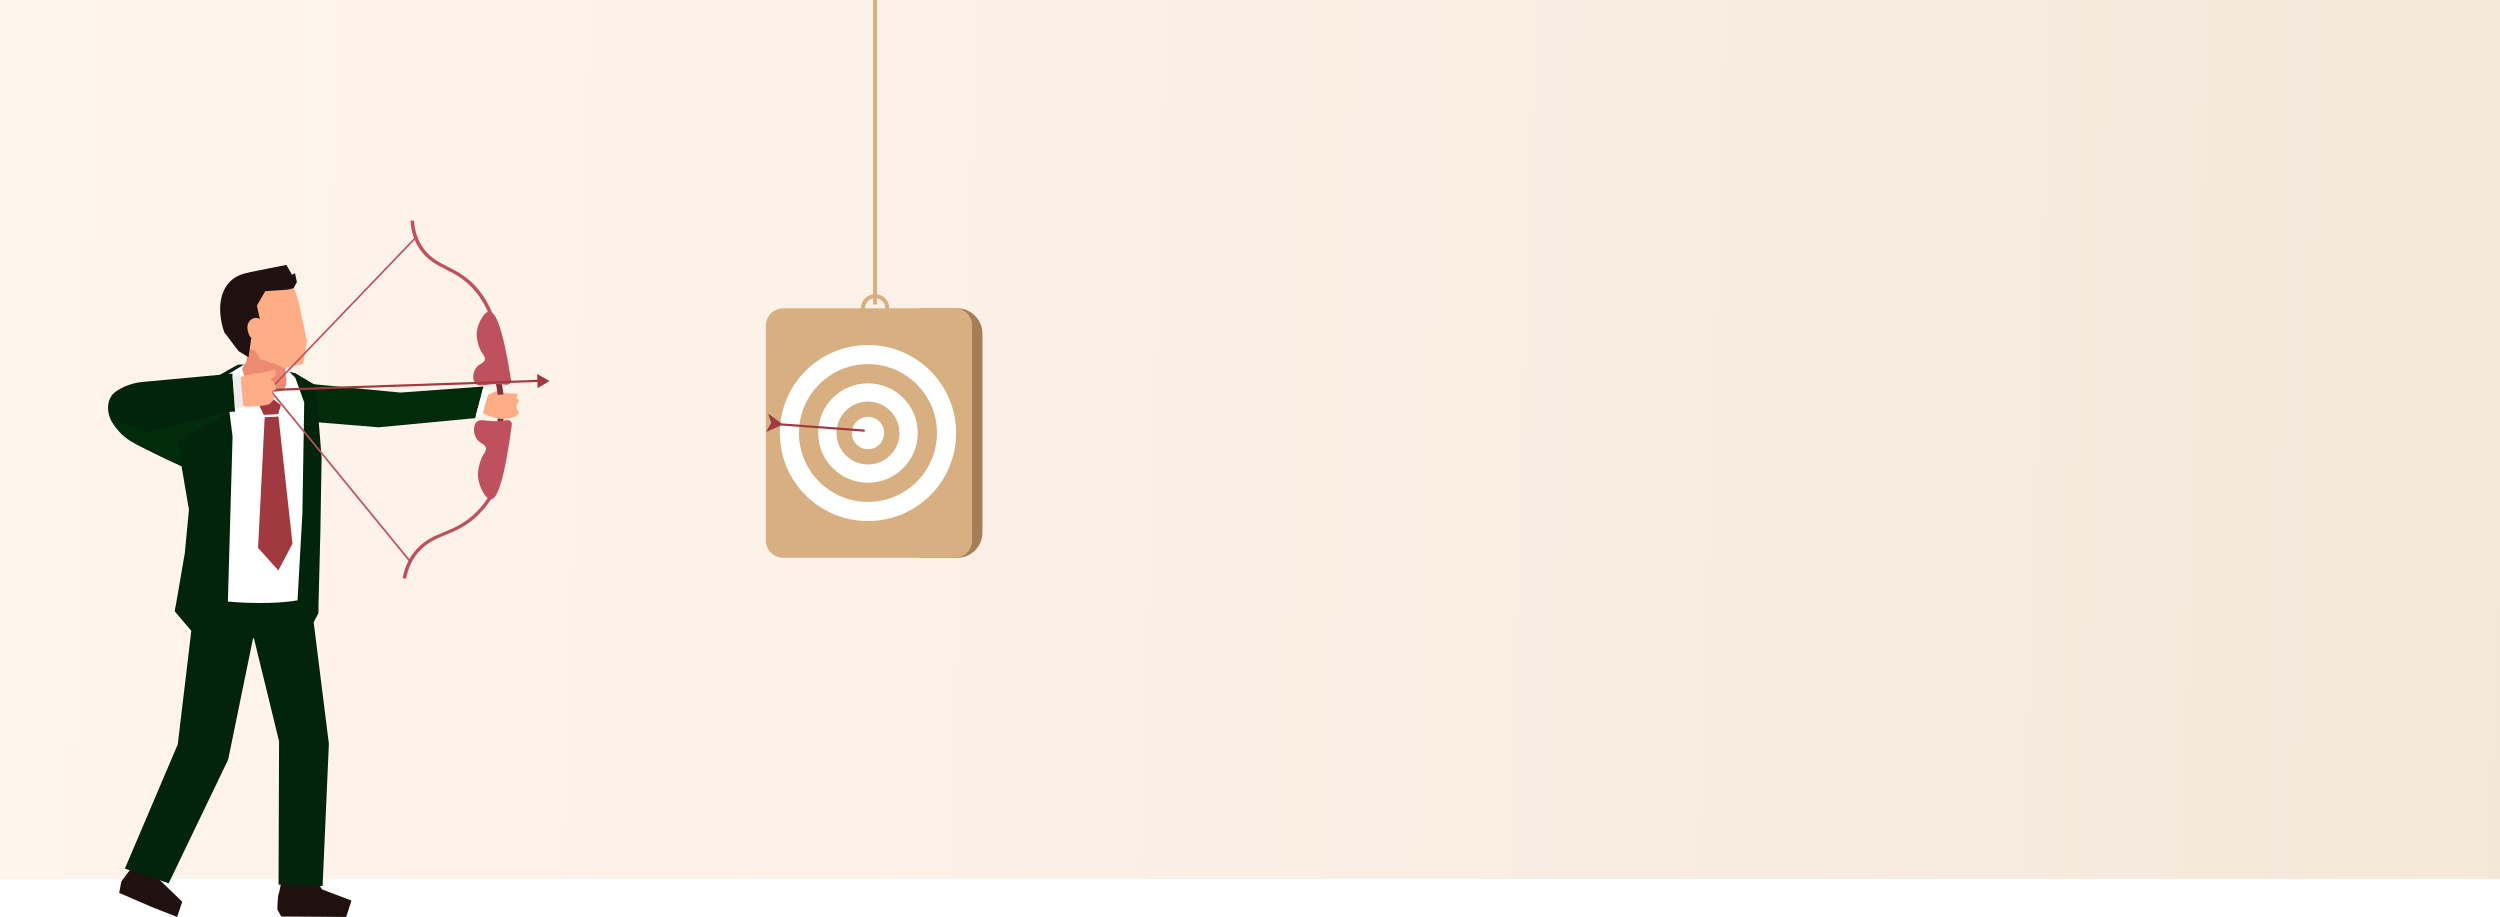 <?xml version="1.0" encoding="UTF-8"?><svg id="Layer_2" xmlns="http://www.w3.org/2000/svg" xmlns:xlink="http://www.w3.org/1999/xlink" viewBox="0 0 2560 938.94"><defs><style>.cls-1{mask:url(#mask-2);}.cls-2{fill:#022b0c;}.cls-2,.cls-3,.cls-4,.cls-5,.cls-6,.cls-7,.cls-8,.cls-9,.cls-10,.cls-11,.cls-12,.cls-13,.cls-14,.cls-15,.cls-16,.cls-17,.cls-18{stroke-width:0px;}.cls-19,.cls-14{fill:#bf515e;}.cls-20{mask:url(#mask-3);}.cls-3{fill:url(#linear-gradient-5);}.cls-4{fill:#211010;}.cls-5{fill:url(#linear-gradient-4);}.cls-5,.cls-16{mix-blend-mode:multiply;}.cls-21{clip-path:url(#clippath-1);}.cls-6{fill:#a57e58;}.cls-7{fill:#fff;}.cls-8{fill:#ededed;}.cls-9{fill:#01240b;}.cls-10{fill:url(#linear-gradient-3);}.cls-22{clip-path:url(#clippath);}.cls-11{fill:#ffad86;}.cls-12{fill:#a13941;}.cls-13{fill:#ed8a72;}.cls-23{filter:url(#luminosity-noclip);}.cls-15{fill:#872d38;}.cls-24{mask:url(#mask-1);}.cls-25{mask:url(#mask);}.cls-16{fill:url(#linear-gradient-2);}.cls-17{fill:url(#linear-gradient);opacity:.3;}.cls-18{fill:#d7af80;}.cls-26{filter:url(#luminosity-noclip-3);}</style><linearGradient id="linear-gradient" x1="-134.97" y1="404.9" x2="2722.09" y2="495.96" gradientUnits="userSpaceOnUse"><stop offset=".04" stop-color="#ffdfc0"/><stop offset=".28" stop-color="#f8d6b5"/><stop offset=".7" stop-color="#e6c198"/><stop offset="1" stop-color="#d7af80"/></linearGradient><clipPath id="clippath"><path class="cls-14" d="m488.62,431.61c-4.8,3.74-4.23,14.27,1.05,19.71,3.06,3.16,6.75,3.47,7.73,6.77.94,3.16-1.46,5.72-3.58,9.53,0,0-3.58,6.43-4.38,17.48-.7,9.62,7.12,26.4,13.27,26.24,5.96-.15,13.38-16.21,21.44-76.62.36-2.74-2.37-4.97-5.45-4.44-1.68.29-3.54.54-5.55.73-14.63,1.34-20.31-2.69-24.52.59Z"/></clipPath><filter id="luminosity-noclip" x="478.91" y="426.12" width="26.48" height="83.85" color-interpolation-filters="sRGB" filterUnits="userSpaceOnUse"><feFlood flood-color="#fff" result="bg"/><feBlend in="SourceGraphic" in2="bg"/></filter><filter id="luminosity-noclip-2" x="478.91" y="-4795.33" width="26.48" height="32766" color-interpolation-filters="sRGB" filterUnits="userSpaceOnUse"><feFlood flood-color="#fff" result="bg"/><feBlend in="SourceGraphic" in2="bg"/></filter><mask id="mask-1" x="478.91" y="-4795.33" width="26.48" height="32766" maskUnits="userSpaceOnUse"/><linearGradient id="linear-gradient-2" x1="245.73" y1="727.02" x2="271.78" y2="727.02" gradientTransform="translate(217.95 -253.13) rotate(-1.26)" gradientUnits="userSpaceOnUse"><stop offset=".25" stop-color="#fff"/><stop offset=".32" stop-color="#f3f3f3"/><stop offset=".43" stop-color="#d6d6d6"/><stop offset=".58" stop-color="#a5a5a5"/><stop offset=".76" stop-color="#626262"/><stop offset=".97" stop-color="#0e0e0e"/><stop offset="1" stop-color="#000"/></linearGradient><mask id="mask" x="478.91" y="426.12" width="26.48" height="83.85" maskUnits="userSpaceOnUse"><g class="cls-23"><g class="cls-24"><path class="cls-16" d="m483.58,427.67c4.34-2.54,11.54-1.78,13.32,1.12,1.84,3-3.67,5.78-3.12,11.44.55,5.73,8.79,8.69,11.31,14.96,2.1,5.23-7.06,16.89-7.84,25.03-2.24,23.33,3.72,23.21,2.87,26.7-.48,1.96-3.37,2.86-5.49,3.06-4.48.42-12.51-12.22-11.7-24.85.25-3.88,1.03-3.04,3.77-16.81,1.76-8.87,1.92-11.64.67-14.78-2.01-5.04-5.16-4.74-7.19-9.71-2-4.89-2.12-12.91,3.41-16.15Z"/></g></g></mask><linearGradient id="linear-gradient-3" x1="245.73" y1="727.02" x2="271.78" y2="727.02" gradientTransform="translate(217.95 -253.13) rotate(-1.26)" gradientUnits="userSpaceOnUse"><stop offset=".25" stop-color="#a13941"/><stop offset="1" stop-color="#a13941"/></linearGradient><clipPath id="clippath-1"><path class="cls-14" d="m487.92,393.63c-4.84-3.33-4.39-13.16.83-18.39,3.03-3.03,6.71-3.44,7.65-6.55.9-2.97-1.52-5.28-3.69-8.77,0,0-3.65-5.88-4.58-16.15-.81-8.94,6.81-24.81,12.97-24.85,5.96-.05,13.56,14.68,22.31,70.7.4,2.54-2.32,4.7-5.4,4.31-1.68-.21-3.54-.39-5.56-.5-14.64-.79-20.28,3.13-24.52.21Z"/></clipPath><filter id="luminosity-noclip-3" x="477.2" y="313.19" width="27.51" height="87.58" color-interpolation-filters="sRGB" filterUnits="userSpaceOnUse"><feFlood flood-color="#fff" result="bg"/><feBlend in="SourceGraphic" in2="bg"/></filter><filter id="luminosity-noclip-4" x="477.2" y="-4795.33" width="27.51" height="32766" color-interpolation-filters="sRGB" filterUnits="userSpaceOnUse"><feFlood flood-color="#fff" result="bg"/><feBlend in="SourceGraphic" in2="bg"/></filter><mask id="mask-3" x="477.2" y="-4795.33" width="27.51" height="32766" maskUnits="userSpaceOnUse"/><linearGradient id="linear-gradient-4" x1="245.02" y1="615.94" x2="273.02" y2="615.94" xlink:href="#linear-gradient-2"/><mask id="mask-2" x="477.2" y="313.19" width="27.51" height="87.58" maskUnits="userSpaceOnUse"><g class="cls-26"><g class="cls-20"><path class="cls-5" d="m490.51,313.19c2.81-.1,13.6,5.96,5.25,17.1-9.73,13,10.45,33.75,8.86,39.79-1.35,5.16-7.57,4.66-10.64,10.73-4.24,8.4,4.39,15.82.45,18.85-3.05,2.35-12.04.82-15.68-3.57-4.04-4.89.77-10.62,3.26-23.25,1.6-8.14.17-8.64.83-21.58.7-13.73,3.57-37.92,7.66-38.07Z"/></g></g></mask><linearGradient id="linear-gradient-5" x1="245.02" y1="615.94" x2="273.02" y2="615.94" gradientTransform="translate(217.95 -253.13) rotate(-1.26)" xlink:href="#linear-gradient-3"/></defs><g id="Layer_3-v2"><rect class="cls-17" width="2560" height="900"/><path class="cls-18" d="m896.13,330.27c-8.02,0-14.54-6.52-14.54-14.54s6.52-14.54,14.54-14.54,14.54,6.52,14.54,14.54-6.52,14.54-14.54,14.54Zm0-24.95c-5.74,0-10.41,4.67-10.41,10.41s4.67,10.41,10.41,10.41,10.41-4.67,10.41-10.41-4.67-10.41-10.41-10.41Z"/><rect class="cls-18" x="894.06" width="4.13" height="311.79"/><path class="cls-6" d="m980.1,571.17h-38.36v-255.43h38.36c14.32,0,25.93,11.61,25.93,25.93v203.58c0,14.32-11.61,25.93-25.93,25.93Z"/><path class="cls-18" d="m801.95,315.7h175.87c9.74,0,17.65,7.91,17.65,17.65v220.13c0,9.74-7.91,17.65-17.65,17.65h-175.87c-9.74,0-17.65-7.91-17.65-17.65v-220.12c0-9.74,7.91-17.65,17.65-17.65Z"/><ellipse class="cls-7" cx="888.8" cy="443.42" rx="90.25" ry="90.12"/><ellipse class="cls-18" cx="888.8" cy="443.42" rx="70.65" ry="70.55"/><path class="cls-7" d="m939.76,443.42c0,28.1-22.82,50.89-50.96,50.89s-50.97-22.78-50.97-50.89,22.82-50.89,50.97-50.89,50.96,22.78,50.96,50.89Z"/><path class="cls-18" d="m921.03,443.42c0,17.78-14.43,32.19-32.23,32.19s-32.23-14.41-32.23-32.19,14.43-32.18,32.23-32.18,32.23,14.41,32.23,32.18Z"/><path class="cls-7" d="m905.34,443.42c0,9.16-7.41,16.58-16.54,16.58s-16.54-7.42-16.54-16.58,7.41-16.58,16.54-16.58,16.54,7.42,16.54,16.58Z"/><polygon class="cls-12" points="885.55 439.88 799.97 433.48 786.55 423.49 789.7 433 784.35 442.35 799.73 435.71 885.38 442.11 885.55 439.88"/><g id="BM1"><path class="cls-11" d="m475.32,408.64c3.98-3.64,14.74-2.27,23.16-4.07,2.83-.61,7.01-2.68,8.93-3.68,1.61-.84,3.49-.92,5.15-.19,5.3,2.33,4.49,1.94,16.86,2.43,1.52.06-.89,9.07-10.3,7.79-3.27-.45-6.09-1.92-7.91-1.78-.24,1.18-1.39,5.86-4.2,7.88-1.34.96-3.13,1.65-7.12,1.55-1.63-.04-16.56-.55-18.05-7.41-.11-.52-7.9-1.25-6.52-2.52Z"/><polygon class="cls-2" points="276.23 422.53 276.26 428.46 387.74 437.55 486.55 428.17 495.13 395.76 409.91 401.99 315.25 392.88 276.23 422.53"/><polygon class="cls-7" points="501.1 399.24 494.55 398.02 487.31 425.32 493.88 424.91 501.1 399.24"/><path class="cls-4" d="m139.89,883.44c-2.71,1.13-15.61,19.11-15.61,19.11l-2.26,11.77,34.28,14.83,25.05,9.8,5.26-15.54-28.73-27.82-17.99-12.15Z"/><path class="cls-4" d="m314.07,888.3c1.85,2.26,0,0,0,0l15.86,22.52,29.95,11.35-5.37,16.77-66.54-.44-3.99-7.34s.35-15.74,1.63-16.25l6.2-29.87,22.26,3.25Z"/><path class="cls-9" d="m302.47,382.36l-41.21-9.41-17.85.47c-6.27,3.55-12.54,7.1-18.8,10.65-8.95,3.63-17.89,7.26-26.84,10.89l-2.69,44.39-1.42,17.28,4.54,65.42-4.19,44.3-15.01,59.52,16.92,19.83-13.88,116.47-54.17,127.31,44.87,15.03,60.91-126.73,25.49-124.23.9.24,25.72,105.27-.53,146.8,45.11,1.54,6.43-145.69-15.61-124.75,4.77-9.23-3.27-83.19.18-108.19.55-41.48-20.95-12.49Z"/><path class="cls-9" d="m302.47,382.36l-41.21-9.41c-5.78.49-11.57.98-17.35,1.47-5.94,3.4-11.88,6.8-17.82,10.21-11.72,3.7-24.72,8.52-38.5,14.87-16.23,7.48-30.2,15.53-41.92,23.17,12.86,15.01,25.73,30.03,38.59,45.04l9.21,54.19-4.19,44.3-10.28,59.68,16.92,19.83,22.75,11.71,14.66-41.4,64.91-1.14,6.02,23.35,16.92-1.26,4.77-9.23,2.12-83.05,1.26-76.19-5.92-73.62-20.95-12.49Z"/><polygon class="cls-13" points="242.78 383.69 279.99 447.79 298.51 397.56 294.27 384.75 292.18 382.95 295.05 348.55 255.55 344.44 252.18 370.89 242.78 383.69"/><path class="cls-7" d="m283.22,401.29c-32.03,2.5-35.19-23.83-35.19-23.83l2.8-4.72-20.47,12.44,7.79,61.91-4.81,168.9c27.88,2.54,55.99,1.64,71.31-1.25l4.99-88.73,1.24-75.38.62-38.47-9.18-25.52-9.67-9.52-.48,5.81s6.34,17.14-8.96,18.34Z"/><path class="cls-11" d="m287.15,284.51s-27.57,4.04-35.66,6.39c-24.59,7.15-25.27,20.15-17.03,47.41,5.05,16.72,26.53,20.58,26.53,20.58l5.56,9.12c5.72.95,24.46,8.74,24.46,8.74l19.35-4.08,3.96-22.95s-6.81-33.66-7.38-35.02c0,0-2.44-13.96-7.51-21.89-4.05-6.34-12.26-8.32-12.26-8.32Z"/><path class="cls-4" d="m293.27,271.24l-17.25,3.44s-21.33,4.1-26.67,5.65c-23.84,6.93-28.68,33.73-19.73,59.86l14.77,19.49,10.11,6.1,2.71-18.94c3.54-1.69,11.95-5.81,11.95-5.81l-6.06-28.14,8.5-14.71,23.11-1.6,5.98-1.49,3.34-6.24-1.92-9.12-3.08,1.59-5.75-10.05Z"/><path class="cls-11" d="m269.74,339.33c-.36,6.99-.88,10.74-6.84,9.45-3.2-.7-7.21-1.41-9.26-10.54-1.54-6.85,2.72-13,8.82-12.71,6.1.29,7.63,6.82,7.28,13.81Z"/><polygon class="cls-12" points="274.16 407.81 265.69 415.84 270.11 424.83 284.86 424.1 287.62 414.76 278.25 407.61 274.16 407.81"/><polygon class="cls-12" points="271.04 427.27 285.15 426.57 299.52 556.75 285.01 584.12 264.25 561.04 271.04 427.27"/></g><path class="cls-15" d="m513.49,442.53l-5.81-.88c1.83-8.64,2.71-17.45,2.61-26.2-.12-10.54-1.65-21.06-4.56-31.28l5.73-1.33c3.02,10.61,4.61,21.54,4.74,32.48.1,9.08-.81,18.24-2.72,27.21Z"/><path class="cls-19" d="m488.62,431.61c-4.8,3.74-4.23,14.27,1.05,19.71,3.06,3.16,6.75,3.47,7.73,6.77.94,3.16-1.46,5.72-3.58,9.53,0,0-3.58,6.43-4.38,17.48-.7,9.62,7.12,26.4,13.27,26.24,5.96-.15,13.38-16.21,21.44-76.62.36-2.74-2.37-4.97-5.45-4.44-1.68.29-3.54.54-5.55.73-14.63,1.34-20.31-2.69-24.52.59Z"/><g class="cls-22"><g class="cls-25"><path class="cls-10" d="m483.58,427.67c4.34-2.54,11.54-1.78,13.32,1.12,1.84,3-3.67,5.78-3.12,11.44.55,5.73,8.79,8.69,11.31,14.96,2.1,5.23-7.06,16.89-7.84,25.03-2.24,23.33,3.72,23.21,2.87,26.7-.48,1.96-3.37,2.86-5.49,3.06-4.48.42-12.51-12.22-11.7-24.85.25-3.88,1.03-3.04,3.77-16.81,1.76-8.87,1.92-11.64.67-14.78-2.01-5.04-5.16-4.74-7.19-9.71-2-4.89-2.12-12.91,3.41-16.15Z"/></g></g><path class="cls-19" d="m487.92,393.63c-4.84-3.33-4.39-13.16.83-18.39,3.03-3.03,6.71-3.44,7.65-6.55.9-2.97-1.52-5.28-3.69-8.77,0,0-3.65-5.88-4.58-16.15-.81-8.94,6.81-24.81,12.97-24.85,5.96-.05,13.56,14.68,22.31,70.7.4,2.54-2.32,4.7-5.4,4.31-1.68-.21-3.54-.39-5.56-.5-14.64-.79-20.28,3.13-24.52.21Z"/><g class="cls-21"><g class="cls-1"><path class="cls-3" d="m490.51,313.19c2.81-.1,13.6,5.96,5.25,17.1-9.73,13,10.45,33.75,8.86,39.79-1.35,5.16-7.57,4.66-10.64,10.73-4.24,8.4,4.39,15.82.45,18.85-3.05,2.35-12.04.82-15.68-3.57-4.04-4.89.77-10.62,3.26-23.25,1.6-8.14.17-8.64.83-21.58.7-13.73,3.57-37.92,7.66-38.07Z"/></g></g><path class="cls-14" d="m504.05,331.34c-6.24-20.28-16.85-35.84-31.53-46.24-5.46-3.86-10.83-6.59-16.02-9.23-9.01-4.57-17.52-8.89-24.85-18.28-6.81-8.72-10.63-19.33-11.36-31.54l3.69-.21c.69,11.61,4.3,21.66,10.73,29.89,6.87,8.79,15.03,12.94,23.68,17.32,5.32,2.7,10.81,5.49,16.49,9.51,15.29,10.83,26.31,26.94,32.76,47.89l-3.57.89Z"/><path class="cls-14" d="m415.9,592.48l-3.64-.48c2.23-12.1,7.35-22.4,15.2-30.59,8.46-8.83,17.46-12.52,26.99-16.44,5.5-2.26,11.18-4.59,17.09-8.05,15.9-9.31,28.38-24.05,37.1-43.8l3.44,1.14c-9.01,20.4-21.97,35.66-38.52,45.36-6.15,3.6-11.96,5.99-17.59,8.3-9.15,3.75-17.78,7.3-25.71,15.57-7.41,7.73-12.25,17.49-14.37,29Z"/><polygon class="cls-12" points="277.01 400.43 276.94 398.19 551.95 388.84 552.01 391.08 277.01 400.43"/><path class="cls-12" d="m550,382.93c4.24,2.39,8.48,4.77,12.71,7.16-4.07,2.47-8.14,4.93-12.21,7.4-.17-4.85-.34-9.71-.51-14.56Z"/><polygon class="cls-14" points="281.21 395.13 279.81 394.09 426.33 241.32 427.73 242.36 281.21 395.13"/><polygon class="cls-14" points="419.18 575.37 276.23 400.47 277.74 399.51 420.68 574.41 419.18 575.37"/><path class="cls-11" d="m498.49,408.69c-1.3,4.76-2.6,9.53-3.9,14.29,6.52,3.62,16.31,7.49,26.68,5.45,1.23-.24,9.44-1.94,9.87-5.48.25-2.02-2.24-3.05-2.35-6.18-.12-3.35,2.67-4.48,2.43-6.4-.54-4.34-13.43-8.52-24.79-5.31-3.46.98-6.14,2.46-7.94,3.64Z"/><path class="cls-11" d="m281.04,392.45c-1.14-1.8-2.84-3.1-4.8-4.05,2.06-.7,3.73-1.83,5.04-3,1.59-1.42,1.66-5.95-.17-7.02-.01,0-8.42,2.35-9.22,2.58-7.22,2.07-4.02-.26-17.64,2.97-14.25,3.37-21.68,6.38-24.93,13.89-.32.74-.87,2.03-1.12,3.43-1.36,1-2.35,1.96-1.72,4.27,3.15,11.47,30.61,12.66,47.98,8.81,1.55-.34,6.58-4.31,6.16-7.96-.28-2.39-2.87-3.94-2.23-5.45.58-1.36,2.95-.73,3.95-2.2,1.35-1.98-1.06-5.88-1.31-6.27Z"/><path class="cls-9" d="m195.28,481.31c-15.95-6.56-28.98-12.87-38.6-17.82-11.4-5.87-21.83-11.22-32.66-21.16-8.14-7.47-11.57-12.87-12.8-19.11-.38-1.92-2.09-10.57,2.94-17.91.95-1.39,3.05-4.05,9.31-7.43,4.77-2.57,13.19-6.21,25.24-7.05,29.75-2.75,59.51-5.51,89.26-8.26.91,12.95,1.81,25.9,2.72,38.85-23.59,1.48-47.18,2.97-70.77,4.45,6.68.58,13.36,1.15,20.04,1.73,1.77,17.9,3.55,35.8,5.32,53.69Z"/><polygon class="cls-8" points="240.58 417.29 249.06 417.78 246.45 384.16 238.06 384.75 240.58 417.29"/><path class="cls-2" d="m188.02,478.33c-5.9-2.77-16.99-7.99-31.33-14.84-18.83-8.99-27.59-13.06-35.72-22.65-3.83-4.52-6.31-8.81-7.83-11.78,12.92,4.42,25.84,8.85,38.75,13.27,27.75-6.93,55.51-13.86,83.26-20.78-10.7,6.46-21.83,12.91-33.4,19.3-6.5,3.59-12.93,7.05-19.3,10.39,1.86,9.03,3.71,18.06,5.57,27.09Z"/></g></svg>